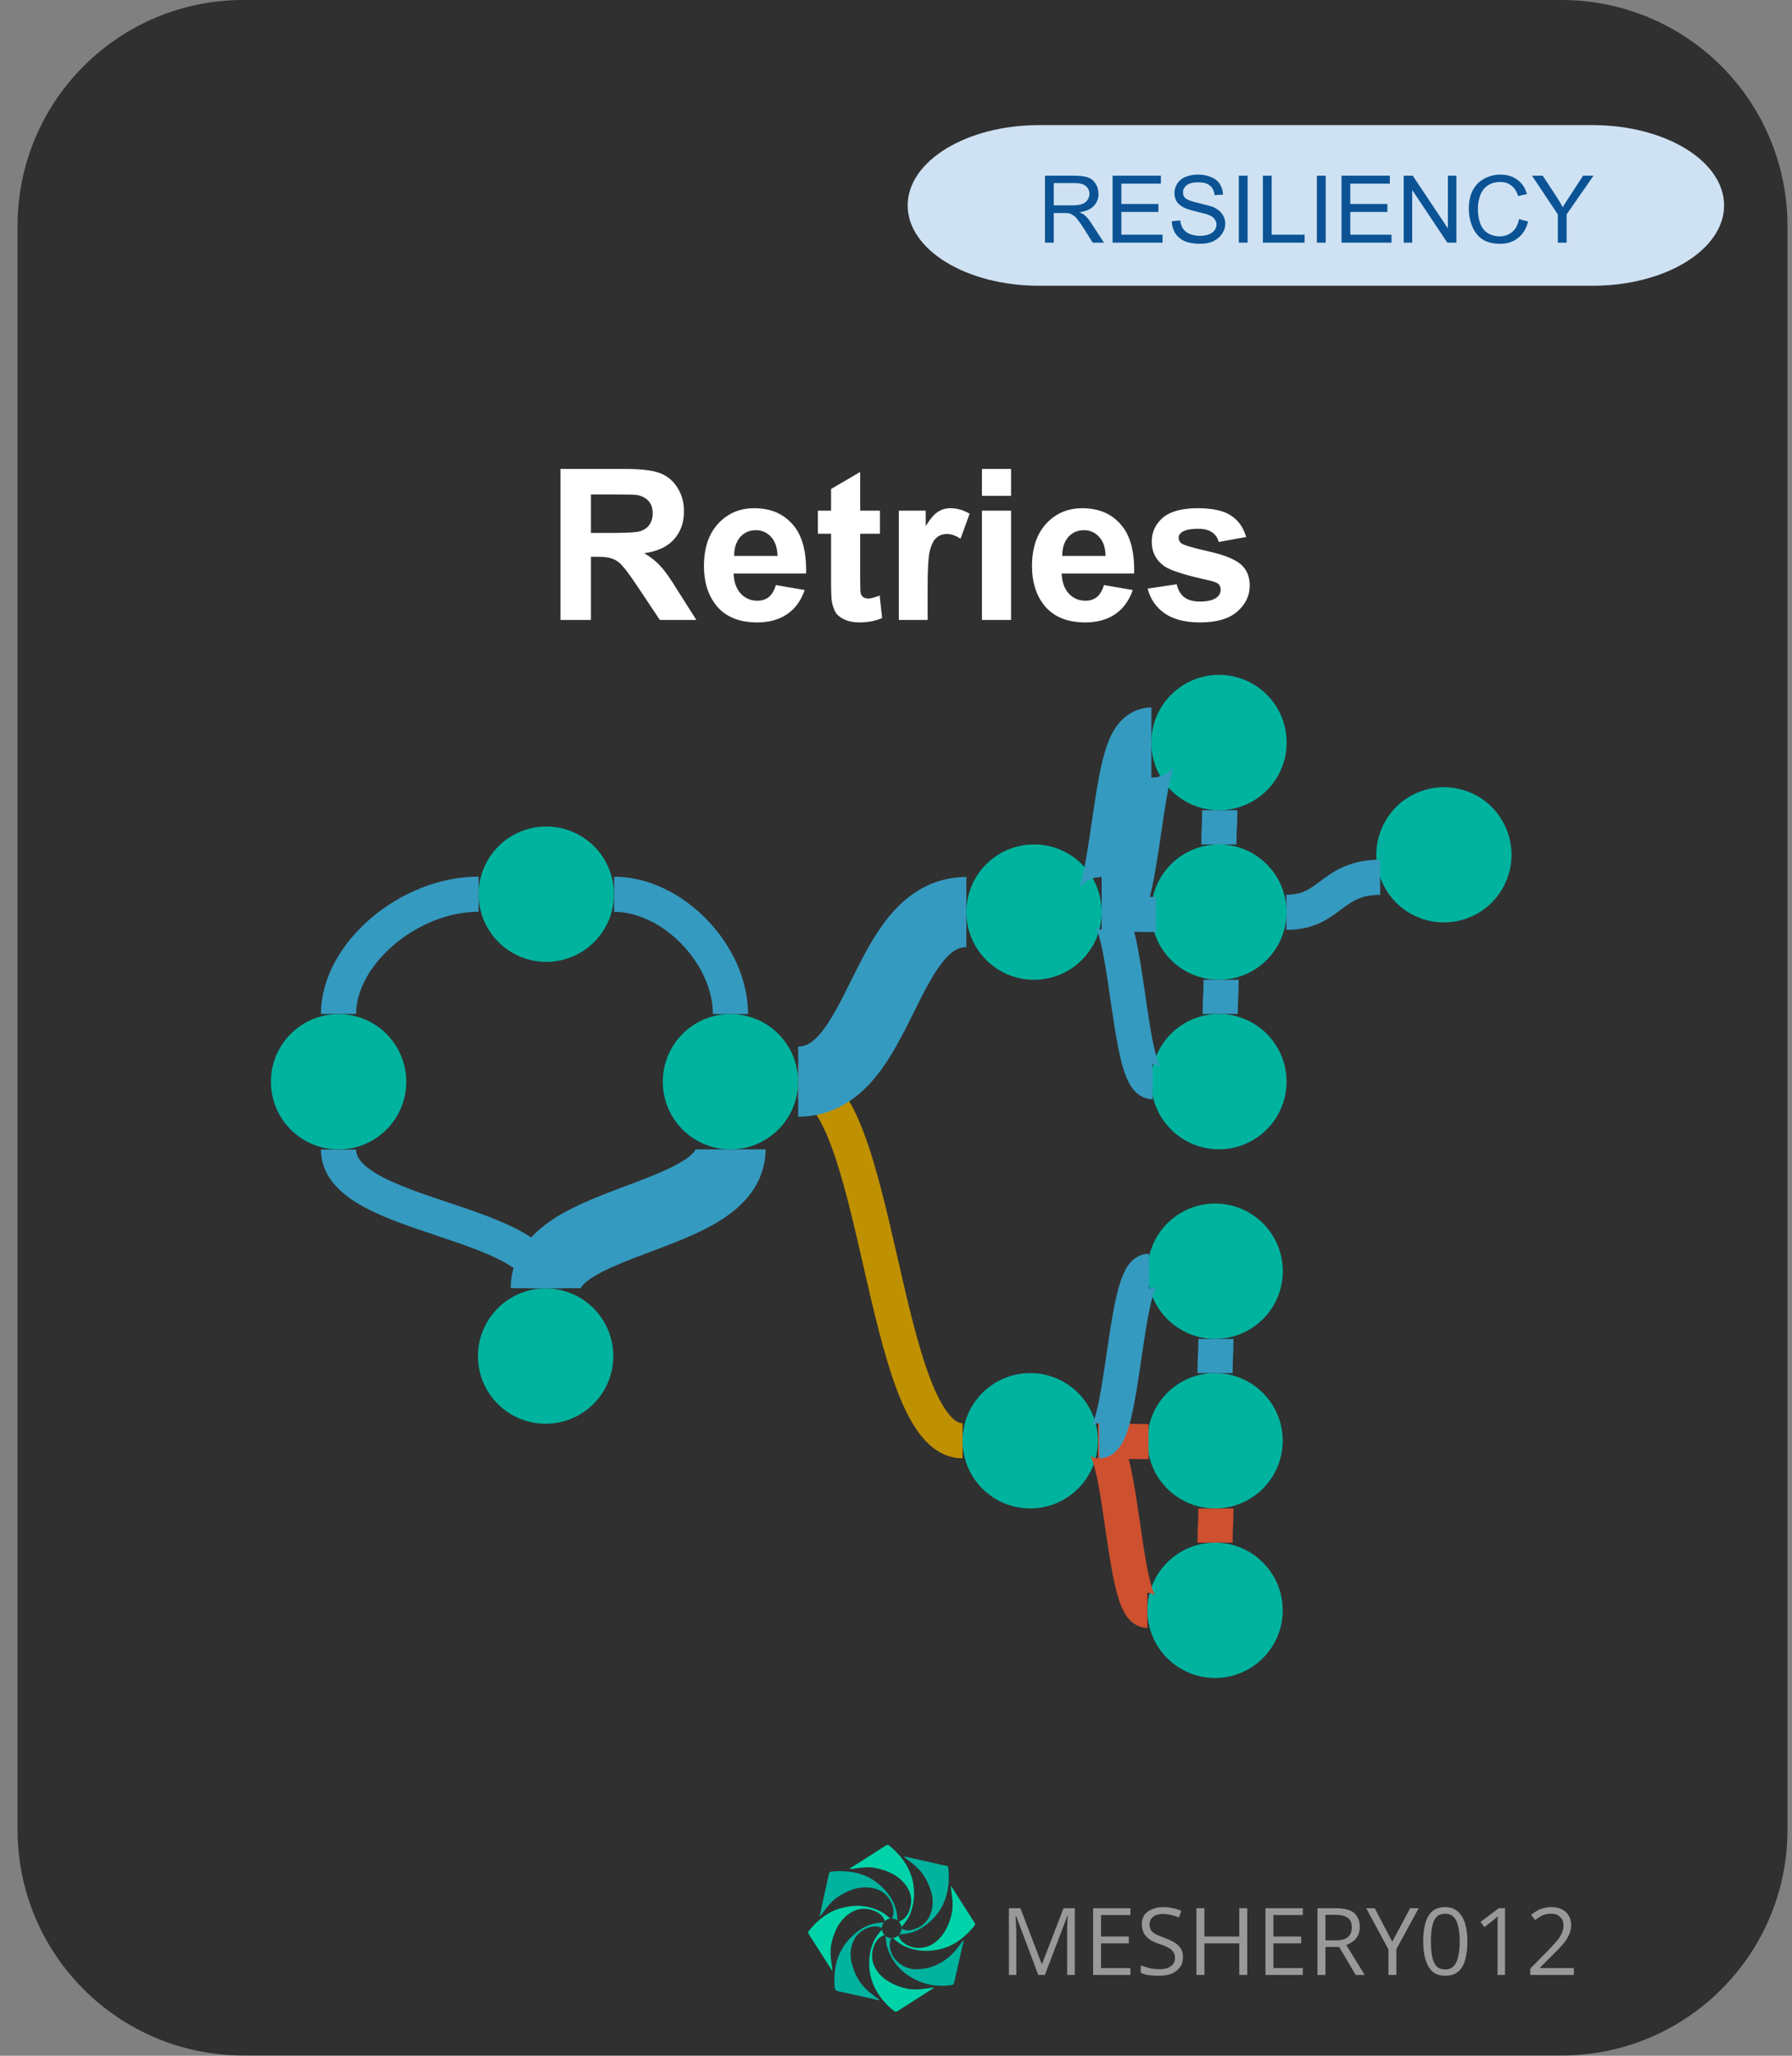 <svg width="102" height="117" viewBox="0 0 102 117" fill="none" xmlns="http://www.w3.org/2000/svg">
<rect x="0" y="0" width="102" height="117" fill="#808080" stroke="none"/>
<path fill-rule="evenodd" clip-rule="evenodd" d="M1 12.848C1 5.752 6.752 0 13.848 0H88.894C92.302 0 95.569 1.354 97.979 3.763C100.388 6.172 101.742 9.44 101.742 12.848V104.137C101.742 111.232 95.99 116.984 88.894 116.984H13.848C6.752 116.984 1 111.232 1 104.137V12.848Z" fill="#303030"/>
<path d="M31.902 35.283V26.689H35.558C36.475 26.689 37.142 26.767 37.558 26.924C37.975 27.08 38.308 27.356 38.558 27.752C38.808 28.148 38.933 28.595 38.933 29.095C38.933 29.741 38.741 30.278 38.355 30.705C37.98 31.122 37.418 31.382 36.668 31.486C37.043 31.705 37.35 31.95 37.59 32.22C37.84 32.481 38.168 32.944 38.574 33.611L39.636 35.283H37.558L36.308 33.408C35.86 32.741 35.553 32.325 35.386 32.158C35.22 31.981 35.043 31.861 34.855 31.799C34.678 31.726 34.392 31.689 33.996 31.689H33.636V35.283H31.902ZM33.636 30.33H34.918C35.751 30.33 36.272 30.293 36.48 30.22C36.689 30.148 36.85 30.028 36.965 29.861C37.09 29.684 37.152 29.465 37.152 29.205C37.152 28.924 37.074 28.694 36.918 28.517C36.761 28.34 36.543 28.226 36.261 28.174C36.116 28.153 35.694 28.142 34.996 28.142H33.636V30.33ZM44.162 33.299L45.803 33.58C45.594 34.184 45.261 34.642 44.803 34.955C44.344 35.267 43.776 35.424 43.099 35.424C42.016 35.424 41.214 35.069 40.693 34.361C40.276 33.799 40.068 33.085 40.068 32.22C40.068 31.189 40.339 30.382 40.881 29.799C41.422 29.215 42.105 28.924 42.928 28.924C43.855 28.924 44.584 29.231 45.115 29.845C45.657 30.45 45.912 31.382 45.881 32.642H41.756C41.776 33.132 41.912 33.512 42.162 33.783C42.412 34.054 42.73 34.189 43.115 34.189C43.365 34.189 43.578 34.121 43.756 33.986C43.933 33.84 44.068 33.611 44.162 33.299ZM44.256 31.642C44.245 31.163 44.12 30.799 43.881 30.549C43.651 30.299 43.365 30.174 43.021 30.174C42.667 30.174 42.37 30.304 42.131 30.564C41.901 30.835 41.787 31.194 41.787 31.642H44.256ZM50.086 29.064V30.377H48.961V32.877C48.961 33.387 48.971 33.684 48.992 33.767C49.013 33.851 49.06 33.924 49.133 33.986C49.216 34.038 49.31 34.064 49.414 34.064C49.57 34.064 49.789 34.007 50.07 33.892L50.211 35.174C49.836 35.34 49.403 35.424 48.914 35.424C48.622 35.424 48.356 35.377 48.117 35.283C47.877 35.179 47.7 35.049 47.586 34.892C47.481 34.726 47.403 34.512 47.351 34.252C47.32 34.054 47.304 33.663 47.304 33.08V30.377H46.554V29.064H47.304V27.83L48.961 26.861V29.064H50.086ZM52.8 35.283H51.16V29.064H52.691V29.939C52.952 29.523 53.186 29.252 53.394 29.127C53.603 28.991 53.837 28.924 54.097 28.924C54.472 28.924 54.837 29.028 55.191 29.236L54.675 30.658C54.394 30.481 54.139 30.392 53.91 30.392C53.67 30.392 53.472 30.46 53.316 30.595C53.16 30.72 53.035 30.95 52.941 31.283C52.847 31.606 52.8 32.299 52.8 33.361V35.283ZM55.892 28.22V26.689H57.549V28.22H55.892ZM55.892 35.283V29.064H57.549V35.283H55.892ZM62.836 33.299L64.476 33.58C64.268 34.184 63.935 34.642 63.476 34.955C63.018 35.267 62.45 35.424 61.773 35.424C60.69 35.424 59.888 35.069 59.367 34.361C58.95 33.799 58.742 33.085 58.742 32.22C58.742 31.189 59.013 30.382 59.554 29.799C60.096 29.215 60.778 28.924 61.601 28.924C62.528 28.924 63.258 29.231 63.789 29.845C64.331 30.45 64.586 31.382 64.554 32.642H60.429C60.45 33.132 60.586 33.512 60.836 33.783C61.086 34.054 61.403 34.189 61.789 34.189C62.039 34.189 62.252 34.121 62.429 33.986C62.606 33.84 62.742 33.611 62.836 33.299ZM62.929 31.642C62.919 31.163 62.794 30.799 62.554 30.549C62.325 30.299 62.039 30.174 61.695 30.174C61.341 30.174 61.044 30.304 60.804 30.564C60.575 30.835 60.461 31.194 60.461 31.642H62.929ZM65.322 33.502L66.978 33.252C67.051 33.575 67.192 33.819 67.4 33.986C67.619 34.153 67.921 34.236 68.306 34.236C68.734 34.236 69.051 34.158 69.26 34.002C69.405 33.887 69.478 33.741 69.478 33.564C69.478 33.439 69.442 33.335 69.369 33.252C69.286 33.168 69.103 33.095 68.822 33.033C67.489 32.741 66.645 32.476 66.291 32.236C65.801 31.892 65.556 31.424 65.556 30.83C65.556 30.288 65.765 29.835 66.181 29.47C66.609 29.106 67.27 28.924 68.166 28.924C69.02 28.924 69.655 29.064 70.072 29.345C70.489 29.616 70.775 30.023 70.931 30.564L69.369 30.845C69.306 30.606 69.181 30.424 68.994 30.299C68.806 30.163 68.541 30.095 68.197 30.095C67.77 30.095 67.463 30.158 67.275 30.283C67.15 30.366 67.088 30.476 67.088 30.611C67.088 30.736 67.14 30.84 67.244 30.924C67.39 31.028 67.9 31.179 68.775 31.377C69.661 31.575 70.275 31.819 70.619 32.111C70.963 32.403 71.135 32.809 71.135 33.33C71.135 33.903 70.895 34.398 70.416 34.814C69.947 35.22 69.244 35.424 68.306 35.424C67.463 35.424 66.791 35.252 66.291 34.908C65.801 34.564 65.478 34.095 65.322 33.502Z" fill="white"/>
<path fill-rule="evenodd" clip-rule="evenodd" d="M59.14 7.121H90.658C94.787 7.121 98.134 9.168 98.134 11.692C98.134 14.217 94.787 16.263 90.658 16.263H59.14C55.011 16.263 51.664 14.217 51.664 11.692C51.664 9.168 55.011 7.121 59.14 7.121Z" fill="#CFE2F3"/>
<path d="M59.48 13.812V10H61.167C61.511 10 61.772 10.036 61.949 10.109C62.126 10.171 62.266 10.291 62.37 10.468C62.475 10.635 62.527 10.828 62.527 11.046C62.527 11.307 62.438 11.531 62.261 11.718C62.084 11.906 61.813 12.026 61.449 12.078C61.584 12.14 61.688 12.203 61.761 12.265C61.907 12.401 62.042 12.572 62.167 12.781L62.839 13.812H62.199L61.699 13.015C61.553 12.786 61.433 12.614 61.339 12.5C61.245 12.375 61.157 12.291 61.074 12.25C61.001 12.197 60.928 12.161 60.855 12.14C60.792 12.13 60.699 12.125 60.574 12.125H59.98V13.812H59.48ZM59.98 11.687H61.074C61.303 11.687 61.48 11.661 61.605 11.609C61.74 11.557 61.839 11.479 61.902 11.375C61.975 11.27 62.011 11.161 62.011 11.046C62.011 10.859 61.943 10.708 61.808 10.593C61.683 10.479 61.475 10.421 61.183 10.421H59.98V11.687ZM63.328 13.812V10H66.078V10.453H63.828V11.609H65.937V12.062H63.828V13.359H66.171V13.812H63.328ZM66.694 12.593L67.178 12.546C67.199 12.734 67.251 12.89 67.335 13.015C67.418 13.14 67.543 13.239 67.71 13.312C67.887 13.385 68.085 13.421 68.303 13.421C68.491 13.421 68.657 13.395 68.803 13.343C68.96 13.281 69.069 13.203 69.131 13.109C69.204 13.005 69.241 12.895 69.241 12.781C69.241 12.656 69.204 12.552 69.131 12.468C69.069 12.375 68.96 12.296 68.803 12.234C68.699 12.192 68.47 12.13 68.116 12.046C67.772 11.963 67.527 11.885 67.381 11.812C67.204 11.718 67.069 11.604 66.975 11.468C66.892 11.322 66.85 11.161 66.85 10.984C66.85 10.796 66.902 10.619 67.006 10.453C67.121 10.276 67.282 10.145 67.491 10.062C67.699 9.979 67.933 9.937 68.194 9.937C68.475 9.937 68.72 9.984 68.928 10.078C69.147 10.161 69.314 10.291 69.428 10.468C69.543 10.645 69.605 10.848 69.616 11.078L69.131 11.109C69.111 10.869 69.022 10.687 68.866 10.562C68.72 10.437 68.501 10.375 68.21 10.375C67.907 10.375 67.683 10.432 67.538 10.546C67.402 10.661 67.335 10.796 67.335 10.953C67.335 11.088 67.381 11.197 67.475 11.281C67.579 11.375 67.835 11.468 68.241 11.562C68.647 11.656 68.928 11.734 69.085 11.796C69.303 11.901 69.465 12.031 69.569 12.187C69.683 12.343 69.741 12.526 69.741 12.734C69.741 12.942 69.678 13.135 69.553 13.312C69.439 13.489 69.272 13.63 69.053 13.734C68.845 13.828 68.6 13.875 68.319 13.875C67.975 13.875 67.683 13.828 67.444 13.734C67.215 13.63 67.032 13.479 66.897 13.281C66.772 13.072 66.704 12.843 66.694 12.593ZM70.513 13.812V10H71.013V13.812H70.513ZM71.884 13.812V10H72.384V13.359H74.259V13.812H71.884ZM74.957 13.812V10H75.457V13.812H74.957ZM76.359 13.812V10H79.109V10.453H76.859V11.609H78.969V12.062H76.859V13.359H79.203V13.812H76.359ZM79.897 13.812V10H80.413L82.413 13V10H82.897V13.812H82.382L80.382 10.812V13.812H79.897ZM86.464 12.468L86.98 12.609C86.875 13.015 86.683 13.328 86.401 13.546C86.131 13.765 85.797 13.875 85.401 13.875C84.985 13.875 84.646 13.791 84.386 13.625C84.136 13.458 83.943 13.218 83.808 12.906C83.672 12.583 83.605 12.239 83.605 11.875C83.605 11.479 83.677 11.135 83.823 10.843C83.98 10.541 84.198 10.317 84.48 10.171C84.761 10.015 85.068 9.937 85.401 9.937C85.787 9.937 86.11 10.036 86.37 10.234C86.631 10.421 86.813 10.692 86.917 11.046L86.417 11.156C86.323 10.885 86.193 10.687 86.026 10.562C85.86 10.427 85.651 10.359 85.401 10.359C85.099 10.359 84.849 10.432 84.651 10.578C84.464 10.713 84.329 10.901 84.245 11.14C84.162 11.38 84.12 11.625 84.12 11.875C84.12 12.197 84.167 12.484 84.261 12.734C84.355 12.973 84.5 13.156 84.698 13.281C84.907 13.395 85.125 13.453 85.355 13.453C85.636 13.453 85.875 13.369 86.073 13.203C86.271 13.036 86.401 12.791 86.464 12.468ZM88.671 13.812V12.203L87.202 10H87.812L88.562 11.14C88.708 11.359 88.838 11.578 88.952 11.796C89.067 11.598 89.208 11.375 89.374 11.125L90.109 10H90.702L89.171 12.203V13.812H88.671Z" fill="#0B5394"/>
<path d="M54.788 81.999C52.448 81.999 51.277 76.892 50.108 71.786C48.939 66.679 47.772 61.572 45.436 61.572" stroke="#BF9000" stroke-width="2" stroke-miterlimit="10" stroke-linejoin="round"/>
<path fill-rule="evenodd" clip-rule="evenodd" d="M27.243 50.891C27.243 48.764 28.968 47.04 31.095 47.04C32.116 47.04 33.096 47.445 33.818 48.168C34.54 48.89 34.946 49.87 34.946 50.891C34.946 53.018 33.222 54.743 31.095 54.743C28.968 54.743 27.243 53.018 27.243 50.891Z" fill="#00B39F"/>
<path fill-rule="evenodd" clip-rule="evenodd" d="M15.421 61.566C15.421 59.439 17.145 57.715 19.273 57.715C20.294 57.715 21.274 58.12 21.996 58.843C22.718 59.565 23.124 60.545 23.124 61.566C23.124 63.693 21.4 65.418 19.273 65.418C17.145 65.418 15.421 63.693 15.421 61.566Z" fill="#00B39F"/>
<path d="M27.243 50.891C23.256 50.891 19.269 54.3 19.269 57.708" stroke="#359AC0" stroke-width="2" stroke-miterlimit="10" stroke-linejoin="round"/>
<path fill-rule="evenodd" clip-rule="evenodd" d="M80.526 52.12C78.609 51.203 77.799 48.905 78.717 46.989C79.157 46.068 79.946 45.361 80.908 45.022C81.87 44.682 82.928 44.739 83.848 45.18C85.765 46.097 86.575 48.395 85.657 50.311C84.74 52.228 82.442 53.038 80.526 52.12Z" fill="#00B39F"/>
<path fill-rule="evenodd" clip-rule="evenodd" d="M37.726 61.565C37.726 59.437 39.45 57.713 41.577 57.713C42.599 57.713 43.578 58.119 44.301 58.841C45.023 59.563 45.429 60.543 45.429 61.565C45.429 63.692 43.704 65.416 41.577 65.416C39.45 65.416 37.726 63.692 37.726 61.565Z" fill="#00B39F"/>
<path fill-rule="evenodd" clip-rule="evenodd" d="M27.206 77.18C27.206 75.052 28.931 73.328 31.058 73.328C32.079 73.328 33.059 73.734 33.781 74.456C34.504 75.178 34.909 76.158 34.909 77.18C34.909 79.307 33.185 81.031 31.058 81.031C28.931 81.031 27.206 79.307 27.206 77.18Z" fill="#00B39F"/>
<path d="M41.577 65.416C41.577 67.394 38.95 68.385 36.323 69.372C33.696 70.36 31.069 71.344 31.069 73.316" stroke="#359AC0" stroke-width="4" stroke-miterlimit="10" stroke-linejoin="round"/>
<path d="M78.559 49.929C77.171 49.929 76.452 50.427 75.784 50.926C75.117 51.424 74.501 51.922 73.218 51.922" stroke="#359AC0" stroke-width="2" stroke-miterlimit="10" stroke-linejoin="round"/>
<path d="M31.058 73.328C31.058 71.35 28.11 70.36 25.163 69.373C22.216 68.385 19.269 67.4 19.269 65.428" stroke="#359AC0" stroke-width="2" stroke-miterlimit="10" stroke-linejoin="round"/>
<path d="M41.577 57.713C41.577 54.304 38.267 50.896 34.957 50.896" stroke="#359AC0" stroke-width="2" stroke-miterlimit="10" stroke-linejoin="round"/>
<path fill-rule="evenodd" clip-rule="evenodd" d="M69.378 65.411C67.251 65.411 65.526 63.687 65.526 61.56C65.526 60.538 65.932 59.559 66.654 58.836C67.377 58.114 68.356 57.708 69.378 57.708C71.505 57.708 73.229 59.433 73.229 61.56C73.229 63.687 71.505 65.411 69.378 65.411Z" fill="#00B39F"/>
<path fill-rule="evenodd" clip-rule="evenodd" d="M58.857 55.762C56.73 55.762 55.005 54.038 55.005 51.91C55.005 50.889 55.411 49.909 56.133 49.187C56.856 48.465 57.835 48.059 58.857 48.059C60.984 48.059 62.708 49.783 62.708 51.91C62.708 54.038 60.984 55.762 58.857 55.762Z" fill="#00B39F"/>
<path fill-rule="evenodd" clip-rule="evenodd" d="M69.378 55.762C67.251 55.762 65.526 54.038 65.526 51.91C65.526 50.889 65.932 49.909 66.654 49.187C67.377 48.465 68.356 48.059 69.378 48.059C71.505 48.059 73.229 49.783 73.229 51.91C73.229 54.038 71.505 55.762 69.378 55.762Z" fill="#00B39F"/>
<path d="M65.603 61.56C64.898 61.56 64.545 59.148 64.194 56.736C63.843 54.324 63.496 51.913 62.797 51.913" stroke="#359AC0" stroke-width="2" stroke-miterlimit="10" stroke-linejoin="round"/>
<path d="M69.454 57.708C69.454 57.222 69.467 56.978 69.479 56.735C69.491 56.492 69.504 56.25 69.504 55.764" stroke="#359AC0" stroke-width="2" stroke-miterlimit="10" stroke-linejoin="round"/>
<path d="M55.005 51.91C52.611 51.91 51.414 54.322 50.217 56.734C49.02 59.146 47.824 61.558 45.432 61.558" stroke="#359AC0" stroke-width="4" stroke-miterlimit="10" stroke-linejoin="round"/>
<path fill-rule="evenodd" clip-rule="evenodd" d="M69.383 46.112C67.256 46.112 65.532 44.388 65.532 42.261C65.532 41.239 65.937 40.26 66.66 39.538C67.382 38.815 68.362 38.409 69.383 38.409C71.51 38.409 73.235 40.134 73.235 42.261C73.235 44.388 71.51 46.112 69.383 46.112Z" fill="#00B39F"/>
<path d="M69.378 48.059C69.378 47.572 69.39 47.329 69.402 47.086C69.415 46.843 69.427 46.6 69.427 46.115" stroke="#359AC0" stroke-width="2" stroke-miterlimit="10" stroke-linejoin="round"/>
<path d="M62.708 51.91C63.414 51.91 63.766 49.499 64.12 47.087C64.474 44.675 64.829 42.263 65.539 42.263" stroke="#359AC0" stroke-width="4" stroke-miterlimit="10" stroke-linejoin="round"/>
<path fill-rule="evenodd" clip-rule="evenodd" d="M69.16 95.5C67.033 95.5 65.309 93.776 65.309 91.649C65.309 90.627 65.715 89.647 66.437 88.925C67.159 88.203 68.139 87.797 69.16 87.797C71.287 87.797 73.012 89.521 73.012 91.649C73.012 93.776 71.287 95.5 69.16 95.5Z" fill="#00B39F"/>
<path fill-rule="evenodd" clip-rule="evenodd" d="M58.639 85.851C56.512 85.851 54.788 84.126 54.788 81.999C54.788 80.978 55.194 79.998 55.916 79.276C56.638 78.553 57.618 78.148 58.639 78.148C60.767 78.148 62.491 79.872 62.491 81.999C62.491 84.126 60.767 85.851 58.639 85.851Z" fill="#00B39F"/>
<path fill-rule="evenodd" clip-rule="evenodd" d="M69.16 85.851C67.033 85.851 65.309 84.126 65.309 81.999C65.309 80.978 65.715 79.998 66.437 79.276C67.159 78.553 68.139 78.148 69.16 78.148C71.287 78.148 73.012 79.872 73.012 81.999C73.012 84.126 71.287 85.851 69.16 85.851Z" fill="#00B39F"/>
<path d="M65.309 91.649C64.604 91.649 64.251 89.237 63.9 86.825C63.549 84.413 63.202 82.001 62.503 82.001" stroke="#CD502F" stroke-width="2" stroke-miterlimit="10" stroke-linejoin="round"/>
<path d="M62.568 81.999C63.272 81.999 63.626 82.011 63.977 82.024C64.327 82.036 64.675 82.048 65.373 82.048" stroke="#CD502F" stroke-width="2" stroke-miterlimit="10" stroke-linejoin="round"/>
<path d="M69.16 87.797C69.16 87.311 69.173 87.067 69.185 86.824C69.197 86.581 69.21 86.338 69.21 85.853" stroke="#CD502F" stroke-width="2" stroke-miterlimit="10" stroke-linejoin="round"/>
<path fill-rule="evenodd" clip-rule="evenodd" d="M69.166 76.201C67.039 76.201 65.314 74.477 65.314 72.35C65.314 71.328 65.72 70.349 66.442 69.626C67.165 68.904 68.144 68.498 69.166 68.498C71.293 68.498 73.017 70.223 73.017 72.35C73.017 74.477 71.293 76.201 69.166 76.201Z" fill="#00B39F"/>
<path d="M69.16 78.148C69.16 77.661 69.173 77.418 69.185 77.174C69.197 76.931 69.21 76.689 69.21 76.203" stroke="#359AC0" stroke-width="2" stroke-miterlimit="10" stroke-linejoin="round"/>
<path d="M62.568 81.999C63.274 81.999 63.626 79.587 63.979 77.175C64.333 74.764 64.689 72.352 65.398 72.352" stroke="#359AC0" stroke-width="2" stroke-miterlimit="10" stroke-linejoin="round"/>
<path d="M59.099 112.401L57.833 109.041H57.802C57.813 109.104 57.818 109.187 57.818 109.291C57.828 109.395 57.833 109.51 57.833 109.635C57.844 109.75 57.849 109.869 57.849 109.994V112.401H57.427V108.604H58.083L59.287 111.76H59.318L60.537 108.604H61.177V112.401H60.74V109.963C60.74 109.849 60.74 109.739 60.74 109.635C60.75 109.52 60.755 109.411 60.755 109.307C60.766 109.203 60.776 109.114 60.787 109.041H60.755L59.474 112.401H59.099ZM64.344 112.401H62.219V108.604H64.344V108.994H62.672V110.213H64.251V110.604H62.672V112.01H64.344V112.401ZM67.336 111.385C67.336 111.614 67.279 111.807 67.164 111.963C67.05 112.119 66.894 112.239 66.696 112.323C66.498 112.406 66.258 112.448 65.977 112.448C65.841 112.448 65.706 112.442 65.571 112.432C65.446 112.421 65.326 112.406 65.211 112.385C65.107 112.354 65.013 112.317 64.93 112.276V111.854C65.065 111.906 65.227 111.958 65.414 112.01C65.602 112.052 65.8 112.073 66.008 112.073C66.196 112.073 66.352 112.046 66.477 111.994C66.612 111.942 66.711 111.869 66.774 111.776C66.847 111.682 66.883 111.567 66.883 111.432C66.883 111.296 66.852 111.187 66.789 111.104C66.737 111.01 66.644 110.927 66.508 110.854C66.383 110.781 66.206 110.708 65.977 110.635C65.81 110.573 65.664 110.51 65.539 110.448C65.425 110.375 65.326 110.296 65.243 110.213C65.159 110.119 65.097 110.015 65.055 109.901C65.013 109.786 64.993 109.656 64.993 109.51C64.993 109.312 65.039 109.14 65.133 108.994C65.237 108.849 65.383 108.739 65.571 108.666C65.758 108.583 65.966 108.541 66.196 108.541C66.404 108.541 66.591 108.562 66.758 108.604C66.935 108.635 67.097 108.687 67.243 108.76L67.102 109.135C66.966 109.073 66.821 109.026 66.664 108.994C66.508 108.953 66.352 108.932 66.196 108.932C66.029 108.932 65.888 108.958 65.774 109.01C65.67 109.052 65.586 109.119 65.524 109.213C65.461 109.296 65.43 109.395 65.43 109.51C65.43 109.645 65.456 109.76 65.508 109.854C65.571 109.937 65.664 110.015 65.789 110.088C65.914 110.151 66.081 110.218 66.289 110.291C66.508 110.375 66.696 110.463 66.852 110.557C67.008 110.651 67.128 110.765 67.211 110.901C67.295 111.026 67.336 111.187 67.336 111.385ZM70.992 112.401H70.539V110.604H68.555V112.401H68.102V108.604H68.555V110.213H70.539V108.604H70.992V112.401ZM74.155 112.401H72.03V108.604H74.155V108.994H72.483V110.213H74.061V110.604H72.483V112.01H74.155V112.401ZM76.022 108.604C76.335 108.604 76.59 108.64 76.788 108.713C76.996 108.786 77.147 108.906 77.241 109.073C77.345 109.229 77.397 109.427 77.397 109.666C77.397 109.864 77.361 110.031 77.288 110.166C77.215 110.302 77.121 110.411 77.006 110.494C76.892 110.578 76.767 110.645 76.631 110.698L77.678 112.401H77.163L76.225 110.807H75.444V112.401H74.991V108.604H76.022ZM75.991 108.979H75.444V110.432H76.038C76.35 110.432 76.579 110.369 76.725 110.244C76.871 110.119 76.944 109.937 76.944 109.698C76.944 109.437 76.866 109.255 76.71 109.151C76.553 109.036 76.314 108.979 75.991 108.979ZM79.248 110.51L80.264 108.604H80.748L79.482 110.932V112.401H79.029V110.948L77.764 108.604H78.248L79.248 110.51ZM83.524 110.494C83.524 110.807 83.498 111.083 83.446 111.323C83.404 111.562 83.331 111.77 83.227 111.948C83.123 112.114 82.993 112.239 82.836 112.323C82.68 112.406 82.487 112.448 82.258 112.448C81.977 112.448 81.743 112.375 81.555 112.229C81.378 112.073 81.243 111.849 81.149 111.557C81.055 111.265 81.008 110.911 81.008 110.494C81.008 110.088 81.05 109.739 81.133 109.448C81.216 109.156 81.347 108.932 81.524 108.776C81.711 108.619 81.956 108.541 82.258 108.541C82.55 108.541 82.784 108.619 82.961 108.776C83.149 108.932 83.289 109.156 83.383 109.448C83.477 109.739 83.524 110.088 83.524 110.494ZM81.446 110.494C81.446 110.849 81.472 111.145 81.524 111.385C81.576 111.614 81.659 111.791 81.774 111.916C81.899 112.031 82.06 112.088 82.258 112.088C82.456 112.088 82.612 112.031 82.727 111.916C82.852 111.791 82.94 111.614 82.993 111.385C83.055 111.145 83.086 110.849 83.086 110.494C83.086 110.14 83.055 109.849 82.993 109.619C82.94 109.38 82.852 109.203 82.727 109.088C82.612 108.974 82.456 108.916 82.258 108.916C82.06 108.916 81.899 108.974 81.774 109.088C81.659 109.203 81.576 109.38 81.524 109.619C81.472 109.849 81.446 110.14 81.446 110.494ZM85.664 112.401H85.242V109.713C85.242 109.609 85.242 109.52 85.242 109.448C85.242 109.375 85.242 109.307 85.242 109.244C85.242 109.182 85.247 109.119 85.258 109.057C85.206 109.109 85.154 109.156 85.102 109.198C85.06 109.229 85.002 109.276 84.93 109.338L84.492 109.682L84.273 109.385L85.305 108.604H85.664V112.401ZM89.585 112.401H87.101V112.041L88.117 111.01C88.304 110.812 88.46 110.64 88.585 110.494C88.721 110.349 88.82 110.203 88.882 110.057C88.955 109.911 88.992 109.75 88.992 109.573C88.992 109.364 88.924 109.203 88.789 109.088C88.664 108.974 88.497 108.916 88.289 108.916C88.112 108.916 87.95 108.948 87.804 109.01C87.669 109.073 87.528 109.161 87.382 109.276L87.148 108.979C87.252 108.895 87.362 108.823 87.476 108.76C87.591 108.687 87.716 108.635 87.851 108.604C87.997 108.562 88.143 108.541 88.289 108.541C88.528 108.541 88.731 108.583 88.898 108.666C89.075 108.75 89.205 108.869 89.289 109.026C89.382 109.171 89.429 109.349 89.429 109.557C89.429 109.755 89.388 109.942 89.304 110.119C89.231 110.286 89.122 110.458 88.976 110.635C88.83 110.802 88.664 110.979 88.476 111.166L87.648 111.994V112.01H89.585V112.401Z" fill="#999999"/>
<path d="M63 52C63.705 52 64.058 52.012 64.409 52.025C64.76 52.037 65.107 52.049 65.806 52.049" stroke="#359AC0" stroke-width="2" stroke-miterlimit="10" stroke-linejoin="round"/>
<g clip-path="url(#clip0_5562_24509)">
<path d="M52.44 106.55C52.648 106.81 52.8 107.1 52.916 107.41C53.067 107.808 53.136 108.223 53.05 108.643C52.934 109.207 52.604 109.605 52.052 109.796C51.838 109.87 51.615 109.9 51.394 109.807C51.363 109.796 51.335 109.78 51.309 109.761C51.306 109.892 51.257 110.018 51.169 110.117C51.198 110.104 51.229 110.095 51.26 110.091C51.291 110.085 51.323 110.081 51.352 110.078C51.648 110.054 51.932 109.991 52.202 109.862C52.618 109.663 52.967 109.379 53.263 109.027C53.433 108.83 53.575 108.61 53.685 108.375C53.841 108.027 53.941 107.657 53.982 107.279C54.02 106.952 54.01 106.632 53.977 106.308C53.969 106.23 53.936 106.198 53.866 106.186C53.685 106.154 53.505 106.118 53.328 106.074C52.864 105.962 52.397 105.866 51.932 105.759C51.767 105.72 51.601 105.686 51.435 105.649C51.557 105.765 51.687 105.86 51.814 105.961C52.038 106.14 52.259 106.324 52.44 106.55Z" fill="#00B39F"/>
<path d="M47.336 110.569C47.478 109.971 47.713 109.422 48.199 109.018C48.641 108.65 49.142 108.535 49.693 108.727C49.972 108.823 50.211 108.979 50.337 109.262C50.35 109.287 50.359 109.314 50.364 109.342C50.451 109.259 50.562 109.206 50.681 109.192C50.673 109.187 50.666 109.182 50.657 109.175C50.488 109.039 50.327 108.89 50.13 108.79C49.43 108.433 48.695 108.387 47.948 108.578C47.156 108.779 46.544 109.259 46.042 109.892C45.985 109.963 45.99 110.008 46.036 110.08C46.426 110.686 46.812 111.295 47.199 111.903C47.25 111.983 47.303 112.062 47.373 112.168C47.381 111.989 47.343 111.846 47.323 111.702C47.27 111.323 47.246 110.945 47.336 110.569Z" fill="#00D3A9"/>
<path d="M48.528 106.362C48.797 106.317 49.069 106.287 49.341 106.272C49.588 106.259 49.83 106.308 50.069 106.37C50.635 106.518 51.142 106.765 51.514 107.234C51.87 107.681 51.955 108.182 51.764 108.719C51.667 108.994 51.502 109.222 51.221 109.345C51.202 109.355 51.18 109.361 51.158 109.362C51.243 109.452 51.295 109.567 51.307 109.69C51.32 109.669 51.334 109.65 51.35 109.632C51.556 109.387 51.742 109.13 51.849 108.823C51.99 108.421 52.048 107.994 52.021 107.569C52.001 107.153 51.896 106.746 51.713 106.372C51.45 105.842 51.072 105.406 50.61 105.039C50.541 104.984 50.491 104.991 50.419 105.037C49.824 105.419 49.226 105.796 48.631 106.177C48.539 106.236 48.439 106.287 48.35 106.371C48.41 106.375 48.469 106.372 48.528 106.362V106.362Z" fill="#00D3A9"/>
<path d="M46.856 108.825C47.09 108.529 47.314 108.223 47.629 108.004C48.212 107.6 48.841 107.338 49.564 107.439C50.147 107.521 50.568 107.838 50.779 108.4C50.869 108.641 50.897 108.89 50.791 109.14C50.785 109.156 50.776 109.172 50.766 109.187C50.886 109.19 51.001 109.232 51.095 109.306C51.093 109.298 51.091 109.289 51.089 109.281C51.084 109.25 51.084 109.218 51.081 109.188C51.063 108.942 51.023 108.702 50.934 108.469C50.747 107.976 50.427 107.585 50.031 107.245C49.449 106.743 48.762 106.528 48.008 106.499C47.794 106.491 47.579 106.489 47.365 106.517C47.217 106.537 47.206 106.538 47.174 106.684C47.036 107.312 46.898 107.94 46.759 108.569C46.723 108.732 46.688 108.896 46.648 109.083C46.743 108.997 46.793 108.905 46.856 108.825Z" fill="#00B39F"/>
<path d="M55.465 109.419C55.074 108.81 54.687 108.198 54.296 107.589C54.244 107.508 54.203 107.418 54.116 107.328C54.141 107.541 54.159 107.726 54.185 107.91C54.24 108.293 54.24 108.674 54.138 109.051C53.979 109.644 53.714 110.171 53.215 110.554C52.941 110.765 52.625 110.86 52.285 110.864C52.047 110.868 51.82 110.799 51.609 110.686C51.425 110.587 51.269 110.459 51.176 110.266C51.147 110.205 51.135 110.168 51.144 110.144C51.054 110.233 50.937 110.289 50.811 110.303C50.844 110.324 50.875 110.347 50.905 110.373C51.079 110.515 51.254 110.657 51.459 110.755C52.032 111.027 52.637 111.084 53.253 110.987C54.182 110.842 54.886 110.32 55.463 109.603C55.515 109.537 55.509 109.487 55.465 109.419Z" fill="#00D3A9"/>
<path d="M54.234 111.174C53.659 111.753 52.968 112.076 52.138 112.078C51.559 112.08 50.945 111.699 50.739 111.142C50.654 110.911 50.597 110.676 50.685 110.433C50.708 110.368 50.724 110.327 50.742 110.307C50.616 110.305 50.494 110.261 50.397 110.182C50.407 110.213 50.413 110.245 50.416 110.278C50.434 110.457 50.443 110.638 50.497 110.81C50.782 111.73 51.395 112.359 52.261 112.74C52.815 112.984 53.404 113.058 54.01 112.995C54.28 112.967 54.282 112.972 54.335 112.735C54.484 112.081 54.633 111.426 54.777 110.771C54.802 110.661 54.846 110.552 54.843 110.409C54.809 110.455 54.791 110.479 54.773 110.504C54.605 110.736 54.436 110.971 54.234 111.174Z" fill="#00B39F"/>
<path d="M49.159 113.063C48.895 112.767 48.706 112.425 48.574 112.053C48.449 111.698 48.376 111.332 48.436 110.952C48.522 110.399 48.803 109.986 49.319 109.755C49.569 109.643 49.834 109.59 50.106 109.695C50.136 109.704 50.164 109.718 50.191 109.735C50.193 109.615 50.234 109.498 50.308 109.404C50.286 109.408 50.264 109.411 50.241 109.412C50.093 109.422 49.945 109.44 49.8 109.469C49.295 109.576 48.877 109.839 48.509 110.187C48.019 110.65 47.703 111.212 47.57 111.876C47.49 112.279 47.478 112.684 47.509 113.093C47.521 113.25 47.586 113.307 47.744 113.339C48.405 113.473 49.061 113.63 49.72 113.773C49.832 113.798 49.943 113.84 50.091 113.844C49.983 113.761 49.899 113.697 49.815 113.633C49.584 113.457 49.353 113.281 49.159 113.063Z" fill="#00B39F"/>
<path d="M53.099 113.118C52.864 113.16 52.627 113.188 52.391 113.211C52.197 113.23 52.001 113.239 51.81 113.211C51.536 113.172 51.267 113.099 51.011 112.992C50.613 112.826 50.252 112.605 49.984 112.258C49.66 111.838 49.551 111.37 49.711 110.86C49.801 110.571 49.949 110.313 50.242 110.173C50.294 110.148 50.33 110.136 50.355 110.14C50.267 110.052 50.211 109.938 50.196 109.814C50.183 109.833 50.169 109.851 50.154 109.868C50.02 110.031 49.882 110.191 49.785 110.381C49.549 110.839 49.463 111.325 49.476 111.838C49.483 112.216 49.561 112.589 49.706 112.938C49.959 113.541 50.362 114.033 50.873 114.439C50.952 114.503 51.01 114.51 51.099 114.452C51.614 114.119 52.133 113.792 52.65 113.463C52.821 113.353 52.992 113.244 53.165 113.132C53.156 113.124 53.146 113.118 53.134 113.116C53.122 113.113 53.11 113.114 53.099 113.118V113.118Z" fill="#00D3A9"/>
</g>
<defs>
<clipPath id="clip0_5562_24509">
<rect width="9.5" height="9.493" fill="white" transform="translate(46 105)"/>
</clipPath>
</defs>
</svg>